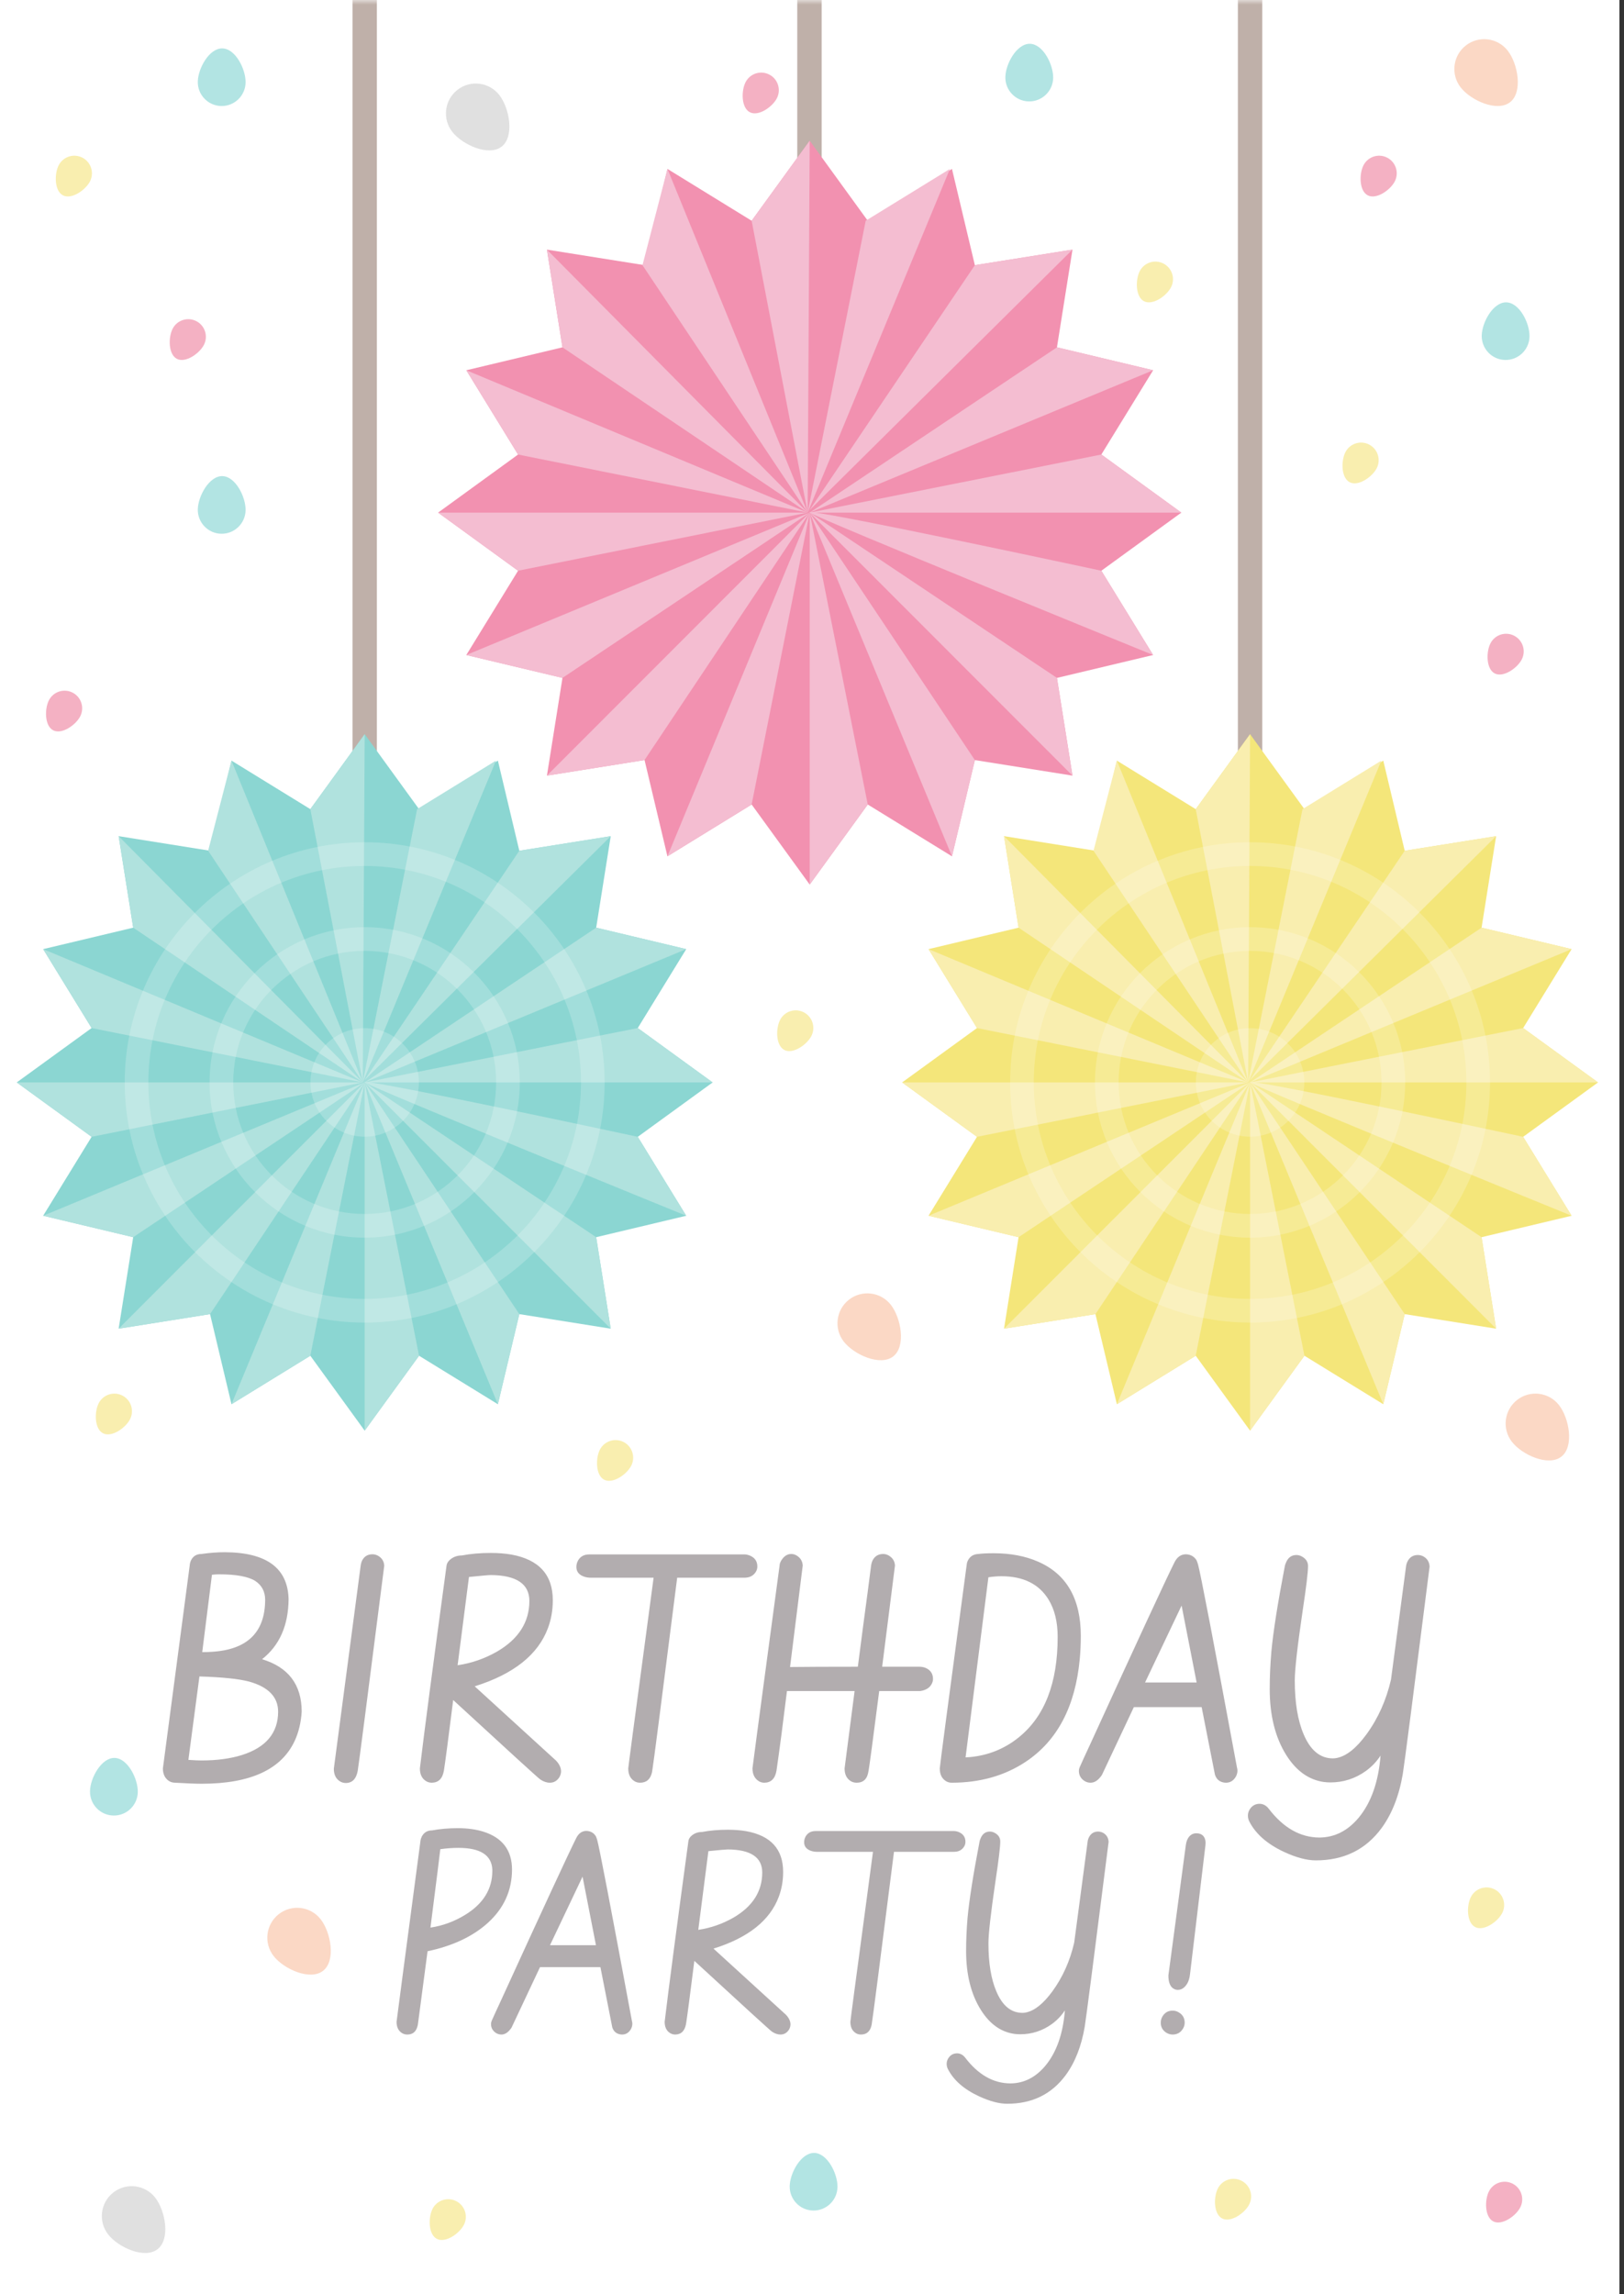 <svg width="177" height="250" viewBox="0 0 177 250" fill="none" xmlns="http://www.w3.org/2000/svg">
<rect x="0" y="0" width="177" height="250" fill="#333333" stroke="none"/>
<path d="M176.5 0H0V250H176.5V0Z" fill="white"/>
<mask id="mask0_2_60944" style="mask-type:luminance" maskUnits="userSpaceOnUse" x="0" y="0" width="177" height="250">
<path d="M176.5 0H0V250H176.5V0Z" fill="white"/>
</mask>
<g mask="url(#mask0_2_60944)">
<path d="M89.552 -28.746H86.894V54.837H89.552V-28.746Z" fill="#BFB0A9"/>
<path d="M128.753 55.864L120.035 62.197L125.678 71.381L115.197 73.877L116.89 84.526L106.251 82.832L103.755 93.32L94.578 87.674L88.25 96.398L81.922 87.674L72.744 93.32L70.249 82.829L59.61 84.526L61.303 73.877L50.823 71.381L56.464 62.197L47.748 55.864L56.464 49.534L50.823 40.35L61.303 37.851L59.61 27.205L70.249 28.898L72.747 18.41L81.922 24.057L88.25 15.332L94.578 24.057L103.755 18.41L106.251 28.898L116.89 27.205L115.197 37.851L125.678 40.35L120.035 49.534L128.753 55.864Z" fill="#F291B0"/>
<path d="M88.025 55.864L88.25 15.332L81.922 24.057L88.025 55.864Z" fill="#F4BDD1"/>
<path d="M72.747 18.41L88.025 55.864L70.024 28.898L72.747 18.41Z" fill="#F4BDD1"/>
<path d="M59.609 27.205L88.025 55.864L61.302 37.851L59.609 27.205Z" fill="#F4BDD1"/>
<path d="M50.823 40.35L88.025 55.864L56.464 49.534L50.823 40.35Z" fill="#F4BDD1"/>
<path d="M47.748 55.864H88.025L56.464 62.197L47.748 55.864Z" fill="#F4BDD1"/>
<path d="M50.823 71.381L88.25 55.864L61.303 73.877L50.823 71.381Z" fill="#F4BDD1"/>
<path d="M59.609 84.526L88.249 55.864L70.248 82.829L59.609 84.526Z" fill="#F4BDD1"/>
<path d="M72.744 93.32L88.25 55.864L81.921 87.674L72.744 93.32Z" fill="#F4BDD1"/>
<path d="M88.25 96.398V55.864L94.578 87.674L88.25 96.398Z" fill="#F4BDD1"/>
<path d="M103.755 93.32L88.25 55.864L106.251 82.832L103.755 93.32Z" fill="#F4BDD1"/>
<path d="M116.89 84.526L88.25 55.864L115.197 73.877L116.89 84.526Z" fill="#F4BDD1"/>
<path d="M120.036 62.197C120.036 62.197 87.162 55.137 88.25 55.864C89.337 56.592 125.677 71.381 125.677 71.381L120.036 62.197Z" fill="#F4BDD1"/>
<path d="M128.753 55.864H88.25L120.036 49.534L128.753 55.864Z" fill="#F4BDD1"/>
<path d="M116.89 27.205L106.251 28.898L88.224 55.606L116.89 27.205Z" fill="#F4BDD1"/>
<path d="M103.53 18.41L94.352 24.057L88.025 55.864L103.53 18.41Z" fill="#F4BDD1"/>
<path d="M125.678 40.35L115.197 37.851L88.25 55.864L125.678 40.35Z" fill="#F4BDD1"/>
<path d="M41.076 -28.746H38.418V102.899H41.076V-28.746Z" fill="#BFB0A9"/>
<path d="M77.671 117.961L69.51 123.888L74.792 132.491L64.977 134.826L66.563 144.797L56.601 143.21L54.265 153.03L45.672 147.746L39.747 155.911L33.823 147.746L25.23 153.03L22.893 143.21L12.931 144.795L14.517 134.826L4.703 132.488L9.985 123.888L1.823 117.961L9.985 112.034L4.703 103.434L14.517 101.095L12.931 91.122L22.893 92.713L25.23 82.892L33.823 88.178L39.747 80.009L45.672 88.178L54.265 82.892L56.601 92.713L66.564 91.125L64.979 101.095L74.792 103.434L69.51 112.034L77.671 117.961Z" fill="#8BD6D2"/>
<path d="M39.538 117.961L39.747 80.009L33.823 88.178L39.538 117.961Z" fill="#B0E2DE"/>
<path d="M25.23 82.892L39.537 117.961L22.683 92.713L25.23 82.892Z" fill="#B0E2DE"/>
<path d="M12.932 91.122L39.537 117.961L14.517 101.095L12.932 91.122Z" fill="#B0E2DE"/>
<path d="M4.703 103.434L39.537 117.961L9.985 112.034L4.703 103.434Z" fill="#B0E2DE"/>
<path d="M1.823 117.961H39.537L9.985 123.888L1.823 117.961Z" fill="#B0E2DE"/>
<path d="M4.703 132.488L39.747 117.961L14.517 134.826L4.703 132.488Z" fill="#B0E2DE"/>
<path d="M12.932 144.795L39.747 117.961L22.893 143.21L12.932 144.795Z" fill="#B0E2DE"/>
<path d="M25.23 153.03L39.747 117.961L33.823 147.746L25.23 153.03Z" fill="#B0E2DE"/>
<path d="M39.747 155.911V117.961L45.673 147.746L39.747 155.911Z" fill="#B0E2DE"/>
<path d="M54.265 153.03L39.747 117.961L56.601 143.21L54.265 153.03Z" fill="#B0E2DE"/>
<path d="M66.563 144.797L39.747 117.961L64.977 134.826L66.563 144.797Z" fill="#B0E2DE"/>
<path d="M69.51 123.888C69.51 123.888 38.729 117.278 39.747 117.961C40.767 118.642 74.793 132.491 74.793 132.491L69.51 123.888Z" fill="#B0E2DE"/>
<path d="M77.671 117.961H39.747L69.51 112.034L77.671 117.961Z" fill="#B0E2DE"/>
<path d="M66.564 91.125L56.601 92.713L39.723 117.719L66.564 91.125Z" fill="#B0E2DE"/>
<path d="M54.054 82.892L45.461 88.178L39.537 117.961L54.054 82.892Z" fill="#B0E2DE"/>
<path d="M74.793 103.434L64.979 101.095L39.747 117.961L74.793 103.434Z" fill="#B0E2DE"/>
<g opacity="0.2">
<path d="M39.746 144.133C25.325 144.133 13.594 132.393 13.594 117.961C13.594 103.527 25.325 91.787 39.746 91.787C54.167 91.787 65.899 103.527 65.899 117.961C65.899 132.393 54.167 144.133 39.746 144.133ZM39.746 94.37C26.747 94.37 16.172 104.954 16.172 117.961C16.172 130.968 26.747 141.553 39.746 141.553C52.745 141.553 63.321 130.968 63.321 117.961C63.321 104.954 52.745 94.37 39.746 94.37Z" fill="white"/>
</g>
<g opacity="0.2">
<path d="M39.747 134.878C30.426 134.878 22.842 127.289 22.842 117.961C22.842 108.631 30.426 101.042 39.747 101.042C49.067 101.042 56.651 108.631 56.651 117.961C56.651 127.289 49.067 134.878 39.747 134.878ZM39.747 103.624C31.848 103.624 25.421 110.055 25.421 117.961C25.421 125.864 31.848 132.296 39.747 132.296C47.645 132.296 54.072 125.864 54.072 117.961C54.072 110.055 47.645 103.624 39.747 103.624Z" fill="white"/>
</g>
<g opacity="0.2">
<path d="M45.654 117.961C45.654 121.226 43.008 123.875 39.746 123.875C36.482 123.875 33.838 121.226 33.838 117.961C33.838 114.694 36.482 112.047 39.746 112.047C43.008 112.047 45.654 114.694 45.654 117.961Z" fill="white"/>
</g>
<path d="M137.575 -28.746H134.917V102.899H137.575V-28.746Z" fill="#BFB0A9"/>
<path d="M174.17 117.961L166.008 123.888L171.29 132.491L161.476 134.826L163.062 144.797L153.1 143.21L150.764 153.03L142.17 147.746L136.246 155.911L130.322 147.746L121.729 153.03L119.392 143.21L109.43 144.795L111.014 134.826L101.201 132.488L106.483 123.888L98.322 117.961L106.483 112.034L101.201 103.434L111.014 101.095L109.43 91.122L119.392 92.713L121.729 82.892L130.322 88.178L136.246 80.009L142.17 88.178L150.764 82.892L153.1 92.713L163.063 91.125L161.478 101.095L171.29 103.434L166.008 112.034L174.17 117.961Z" fill="#F4E67A"/>
<path d="M136.036 117.961L136.246 80.009L130.322 88.178L136.036 117.961Z" fill="#F9EEAF"/>
<path d="M121.729 82.892L136.036 117.961L119.182 92.713L121.729 82.892Z" fill="#F9EEAF"/>
<path d="M109.43 91.122L136.035 117.961L111.014 101.095L109.43 91.122Z" fill="#F9EEAF"/>
<path d="M101.201 103.434L136.037 117.961L106.483 112.034L101.201 103.434Z" fill="#F9EEAF"/>
<path d="M98.322 117.961H136.036L106.483 123.888L98.322 117.961Z" fill="#F9EEAF"/>
<path d="M101.201 132.488L136.247 117.961L111.015 134.826L101.201 132.488Z" fill="#F9EEAF"/>
<path d="M109.43 144.795L136.245 117.961L119.391 143.21L109.43 144.795Z" fill="#F9EEAF"/>
<path d="M121.729 153.03L136.245 117.961L130.321 147.746L121.729 153.03Z" fill="#F9EEAF"/>
<path d="M136.246 155.911V117.961L142.17 147.746L136.246 155.911Z" fill="#F9EEAF"/>
<path d="M150.764 153.03L136.246 117.961L153.1 143.21L150.764 153.03Z" fill="#F9EEAF"/>
<path d="M163.062 144.797L136.246 117.961L161.476 134.826L163.062 144.797Z" fill="#F9EEAF"/>
<path d="M166.008 123.888C166.008 123.888 135.227 117.278 136.246 117.961C137.266 118.642 171.292 132.491 171.292 132.491L166.008 123.888Z" fill="#F9EEAF"/>
<path d="M174.17 117.961H136.246L166.008 112.034L174.17 117.961Z" fill="#F9EEAF"/>
<path d="M163.063 91.125L153.1 92.713L136.221 117.719L163.063 91.125Z" fill="#F9EEAF"/>
<path d="M150.553 82.892L141.96 88.178L136.036 117.961L150.553 82.892Z" fill="#F9EEAF"/>
<path d="M171.29 103.434L161.478 101.095L136.246 117.961L171.29 103.434Z" fill="#F9EEAF"/>
<g opacity="0.2">
<path d="M136.246 144.132C121.825 144.132 110.094 132.393 110.094 117.961C110.094 103.527 121.825 91.787 136.246 91.787C150.667 91.787 162.399 103.527 162.399 117.961C162.399 132.393 150.666 144.132 136.246 144.132ZM136.246 94.37C123.247 94.37 112.672 104.954 112.672 117.961C112.672 130.968 123.247 141.553 136.246 141.553C149.245 141.553 159.821 130.968 159.821 117.961C159.821 104.954 149.245 94.37 136.246 94.37Z" fill="white"/>
</g>
<g opacity="0.2">
<path d="M136.247 134.878C126.926 134.878 119.342 127.289 119.342 117.961C119.342 108.631 126.924 101.042 136.247 101.042C145.567 101.042 153.151 108.631 153.151 117.961C153.151 127.289 145.567 134.878 136.247 134.878ZM136.247 103.624C128.348 103.624 121.921 110.055 121.921 117.961C121.921 125.864 128.348 132.296 136.247 132.296C144.145 132.296 150.572 125.864 150.572 117.961C150.572 110.055 144.145 103.624 136.247 103.624Z" fill="white"/>
</g>
<g opacity="0.2">
<path d="M142.154 117.961C142.154 121.226 139.509 123.875 136.246 123.875C132.982 123.875 130.338 121.226 130.338 117.961C130.338 114.694 132.982 112.047 136.246 112.047C139.509 112.047 142.154 114.694 142.154 117.961Z" fill="white"/>
</g>
</g>
<path d="M24.499 169.157C29.049 169.178 31.367 170.881 31.453 174.264C31.431 177.134 30.468 179.318 28.562 180.817C31.431 181.684 32.872 183.585 32.882 186.519C32.807 187.707 32.556 188.767 32.127 189.699C30.682 192.825 27.299 194.389 21.977 194.389C21.334 194.389 20.371 194.351 19.086 194.276C18.829 194.276 18.593 194.207 18.379 194.067C17.962 193.768 17.753 193.318 17.753 192.718L20.676 170.602C20.687 170.42 20.73 170.244 20.805 170.072C21.029 169.591 21.415 169.35 21.961 169.35C22.85 169.221 23.695 169.157 24.499 169.157ZM21.736 182.696C21.736 182.696 21.334 185.727 20.532 191.787C21.142 191.83 21.618 191.851 21.961 191.851C23.642 191.851 25.114 191.653 26.378 191.257C29.001 190.422 30.313 188.842 30.313 186.519C30.302 184.934 29.253 183.847 27.165 183.258C26.04 182.959 24.231 182.771 21.736 182.696ZM23.101 171.614L22.041 180.046C22.395 180.046 22.721 180.036 23.021 180.014C26.94 179.8 28.899 177.899 28.899 174.313C28.889 173.435 28.53 172.76 27.823 172.289C27.052 171.807 25.735 171.566 23.872 171.566C23.626 171.566 23.369 171.582 23.101 171.614ZM38.986 192.991C38.825 193.859 38.397 194.298 37.701 194.308C37.444 194.308 37.214 194.239 37.01 194.1C36.593 193.821 36.384 193.372 36.384 192.75C36.384 192.75 37.358 185.379 39.307 170.635C39.328 170.474 39.366 170.319 39.419 170.169C39.644 169.644 40.035 169.382 40.592 169.382C40.806 169.382 41.009 169.435 41.202 169.542C41.63 169.789 41.855 170.153 41.877 170.635C40.046 185.014 39.082 192.467 38.986 192.991ZM48.381 192.959C48.231 193.827 47.792 194.266 47.064 194.276C46.818 194.276 46.598 194.212 46.406 194.084C45.977 193.805 45.763 193.35 45.763 192.718C46.245 188.692 47.214 181.32 48.67 170.602C48.702 170.388 48.815 170.19 49.008 170.008C49.372 169.676 49.816 169.51 50.341 169.51C51.294 169.328 52.343 169.237 53.489 169.237C54.302 169.237 55.052 169.296 55.737 169.414C58.746 169.96 60.25 171.62 60.25 174.393C60.25 175.474 60.074 176.486 59.72 177.428C58.639 180.33 55.978 182.445 51.738 183.772L60.604 191.867C60.957 192.242 61.139 192.627 61.15 193.024C61.15 193.238 61.091 193.452 60.973 193.666C60.716 194.073 60.368 194.276 59.929 194.276C59.586 194.276 59.238 194.159 58.885 193.923C58.639 193.752 55.475 190.866 49.393 185.266C48.858 189.528 48.52 192.092 48.381 192.959ZM51.112 171.855C51.112 171.855 50.699 175.062 49.875 181.476C51.395 181.251 52.83 180.753 54.179 179.982C56.524 178.611 57.697 176.77 57.697 174.457C57.686 172.605 56.283 171.668 53.489 171.646C53.274 171.646 52.482 171.716 51.112 171.855ZM82.543 170.715C82.543 170.94 82.479 171.149 82.35 171.341C82.082 171.737 81.681 171.935 81.146 171.935H73.806C72.093 185.448 71.188 192.456 71.091 192.959C71.081 193.024 71.07 193.088 71.059 193.152C70.888 193.902 70.454 194.276 69.758 194.276C69.501 194.276 69.276 194.207 69.084 194.067C68.677 193.789 68.474 193.339 68.474 192.718C68.474 192.59 69.121 187.707 70.417 178.071C70.856 174.826 71.129 172.781 71.236 171.935H64.378C64.132 171.935 63.896 171.898 63.671 171.823C63.104 171.63 62.82 171.277 62.82 170.763C62.82 170.506 62.884 170.265 63.013 170.04C63.27 169.612 63.671 169.398 64.217 169.398H81.178C81.328 169.398 81.488 169.43 81.659 169.494C82.248 169.719 82.543 170.126 82.543 170.715ZM94.669 192.959C94.669 192.97 94.664 192.991 94.653 193.024C94.535 193.859 94.107 194.276 93.368 194.276C93.111 194.276 92.886 194.212 92.693 194.084C92.265 193.805 92.051 193.35 92.051 192.718L93.143 184.286H85.771C85.353 187.702 84.973 190.593 84.631 192.959C84.481 193.827 84.042 194.266 83.314 194.276C83.078 194.276 82.87 194.217 82.687 194.1C82.238 193.811 82.013 193.345 82.013 192.702C82.077 192.146 82.698 187.488 83.876 178.729C84.604 173.343 84.968 170.635 84.968 170.602C84.968 170.442 85.032 170.254 85.161 170.04C85.45 169.58 85.809 169.35 86.237 169.35C86.44 169.35 86.633 169.403 86.815 169.51C87.233 169.757 87.457 170.121 87.49 170.602L86.108 181.668C87.832 181.647 90.295 181.636 93.496 181.636C93.603 180.769 93.796 179.286 94.075 177.187C94.449 174.414 94.739 172.219 94.942 170.602C94.963 170.442 95.006 170.281 95.07 170.121C95.306 169.607 95.702 169.35 96.259 169.35C96.462 169.35 96.66 169.403 96.853 169.51C97.281 169.757 97.512 170.121 97.544 170.602L96.147 181.636H100.194C100.44 181.636 100.67 181.679 100.885 181.765C101.42 182 101.688 182.402 101.688 182.969C101.688 183.141 101.645 183.312 101.559 183.483C101.345 183.922 100.927 184.19 100.306 184.286H95.825C95.161 189.447 94.776 192.338 94.669 192.959ZM106.634 169.35C107.03 169.296 107.582 169.269 108.289 169.269C110.13 169.269 111.747 169.575 113.139 170.185C116.244 171.534 117.797 174.232 117.797 178.28C117.797 179.136 117.759 179.971 117.684 180.785C117.202 185.967 115.238 189.704 111.79 191.996C109.499 193.516 106.811 194.276 103.727 194.276C103.481 194.276 103.262 194.212 103.069 194.084C102.641 193.805 102.426 193.35 102.426 192.718C102.426 192.504 103.401 185.132 105.349 170.602C105.36 170.431 105.398 170.271 105.462 170.121C105.687 169.628 106.078 169.371 106.634 169.35ZM115.275 178.392C115.275 176.754 114.943 175.394 114.279 174.313C113.241 172.621 111.528 171.775 109.14 171.775C108.712 171.775 108.24 171.812 107.726 171.887L105.237 191.514C105.398 191.503 105.569 191.492 105.751 191.482C107.732 191.289 109.488 190.577 111.019 189.346C113.856 187.065 115.275 183.414 115.275 178.392ZM130.405 170.024C130.458 170.142 130.512 170.287 130.565 170.458C130.822 171.336 132.241 178.729 134.821 192.638C134.853 192.745 134.87 192.852 134.87 192.959C134.87 193.184 134.811 193.404 134.693 193.618C134.436 194.057 134.077 194.276 133.617 194.276C133.553 194.276 133.483 194.271 133.408 194.26C132.894 194.175 132.562 193.88 132.412 193.377L130.967 186.037H123.579L120.109 193.409C120.067 193.484 120.013 193.559 119.949 193.634C119.617 194.062 119.253 194.276 118.857 194.276C118.61 194.276 118.38 194.207 118.166 194.067C117.781 193.8 117.588 193.441 117.588 192.991C117.588 192.863 117.615 192.734 117.668 192.606C117.893 192.092 118.262 191.284 118.776 190.181C123.916 178.938 126.989 172.305 127.995 170.281C128.285 169.692 128.697 169.393 129.232 169.382C129.746 169.393 130.137 169.607 130.405 170.024ZM128.782 174.971L124.799 183.355H130.421L128.782 174.971ZM154.528 169.462C154.732 169.462 154.93 169.51 155.122 169.607C155.551 169.842 155.781 170.212 155.813 170.715C154.046 184.666 153.072 192.204 152.89 193.329C152.483 195.706 151.712 197.671 150.577 199.223C148.853 201.568 146.466 202.74 143.414 202.74C142.429 202.74 141.278 202.435 139.961 201.825C138.119 200.968 136.85 199.855 136.154 198.484C136.058 198.292 136.01 198.083 136.01 197.858C136.01 197.633 136.069 197.419 136.187 197.215C136.443 196.787 136.813 196.573 137.295 196.573C137.68 196.584 138.007 196.76 138.274 197.103C139.87 199.191 141.711 200.24 143.799 200.251C145.459 200.24 146.888 199.518 148.088 198.083C149.448 196.434 150.24 194.18 150.465 191.321C150.047 191.964 149.517 192.52 148.875 192.991C147.708 193.827 146.417 194.244 145.004 194.244C144.768 194.244 144.527 194.228 144.281 194.196C142.632 193.96 141.267 192.981 140.186 191.257C138.986 189.34 138.387 186.942 138.387 184.062C138.387 182.755 138.446 181.406 138.564 180.014C138.767 177.83 139.254 174.73 140.025 170.715C140.046 170.586 140.084 170.463 140.138 170.345C140.362 169.757 140.748 169.462 141.294 169.462C141.508 169.462 141.717 169.521 141.92 169.639C142.349 169.885 142.563 170.228 142.563 170.667C142.563 171.331 142.365 172.974 141.968 175.597C141.401 179.452 141.117 181.963 141.117 183.13C141.117 185.528 141.438 187.483 142.081 188.992C142.82 190.748 143.885 191.626 145.277 191.626C145.416 191.626 145.561 191.61 145.711 191.578C146.76 191.364 147.836 190.502 148.939 188.992C150.202 187.258 151.091 185.271 151.605 183.034L153.243 170.715C153.265 170.522 153.318 170.34 153.404 170.169C153.639 169.698 154.014 169.462 154.528 169.462Z" fill="#B2ADAF"/>
<path d="M55.805 203.753C55.796 206.024 54.923 207.952 53.186 209.537C51.544 211.025 49.349 212.061 46.6 212.643L45.555 220.546C45.546 220.603 45.536 220.66 45.526 220.717C45.383 221.385 45.006 221.72 44.395 221.72C44.166 221.72 43.966 221.662 43.794 221.548C43.413 221.3 43.222 220.894 43.222 220.331C43.222 220.264 44.09 213.693 45.827 200.618C45.846 200.455 45.894 200.298 45.97 200.145C46.209 199.697 46.581 199.472 47.087 199.472C47.965 199.31 48.905 199.229 49.907 199.229C50.947 199.229 51.878 199.358 52.699 199.616C54.77 200.274 55.805 201.653 55.805 203.753ZM53.658 203.882C53.658 203.834 53.658 203.782 53.658 203.724C53.572 202.159 52.341 201.376 49.965 201.376C49.316 201.376 48.657 201.424 47.989 201.52C47.932 202.064 47.574 204.913 46.915 210.066C48.251 209.866 49.511 209.403 50.695 208.678C52.67 207.466 53.658 205.867 53.658 203.882ZM64.939 200.102C64.987 200.207 65.034 200.336 65.082 200.489C65.311 201.271 66.576 207.862 68.876 220.259C68.905 220.355 68.919 220.45 68.919 220.546C68.919 220.746 68.866 220.942 68.761 221.133C68.532 221.524 68.213 221.72 67.802 221.72C67.745 221.72 67.683 221.715 67.616 221.705C67.158 221.629 66.862 221.366 66.728 220.918L65.44 214.375H58.855L55.763 220.946C55.724 221.013 55.677 221.08 55.619 221.147C55.323 221.529 54.999 221.72 54.646 221.72C54.426 221.72 54.221 221.657 54.03 221.533C53.687 221.295 53.515 220.975 53.515 220.574C53.515 220.46 53.539 220.345 53.586 220.231C53.787 219.773 54.116 219.052 54.574 218.069C59.155 208.048 61.895 202.135 62.792 200.331C63.049 199.806 63.417 199.539 63.894 199.53C64.352 199.539 64.7 199.73 64.939 200.102ZM63.493 204.512L59.943 211.985H64.953L63.493 204.512ZM74.774 220.546C74.641 221.319 74.249 221.71 73.6 221.72C73.381 221.72 73.185 221.662 73.013 221.548C72.632 221.3 72.441 220.894 72.441 220.331C72.87 216.742 73.734 210.171 75.032 200.618C75.061 200.427 75.161 200.25 75.332 200.088C75.657 199.792 76.053 199.644 76.521 199.644C77.37 199.482 78.305 199.401 79.327 199.401C80.052 199.401 80.72 199.453 81.331 199.558C84.013 200.045 85.354 201.524 85.354 203.996C85.354 204.96 85.196 205.862 84.881 206.702C83.917 209.288 81.546 211.173 77.766 212.357L85.669 219.572C85.984 219.906 86.146 220.25 86.155 220.603C86.155 220.794 86.103 220.985 85.998 221.176C85.769 221.538 85.459 221.72 85.067 221.72C84.762 221.72 84.452 221.615 84.137 221.405C83.917 221.252 81.097 218.68 75.676 213.688C75.199 217.487 74.898 219.773 74.774 220.546ZM77.208 201.734C77.208 201.734 76.84 204.593 76.106 210.31C77.461 210.109 78.74 209.665 79.942 208.978C82.032 207.757 83.077 206.115 83.077 204.054C83.068 202.402 81.818 201.567 79.327 201.548C79.136 201.548 78.43 201.61 77.208 201.734ZM105.224 200.718C105.224 200.918 105.167 201.104 105.053 201.276C104.814 201.629 104.456 201.806 103.979 201.806H97.436C95.909 213.85 95.103 220.097 95.017 220.546C95.007 220.603 94.998 220.66 94.988 220.717C94.836 221.385 94.449 221.72 93.829 221.72C93.6 221.72 93.399 221.657 93.228 221.533C92.865 221.285 92.683 220.884 92.683 220.331C92.683 220.216 93.261 215.864 94.416 207.275C94.807 204.383 95.05 202.56 95.146 201.806H89.033C88.813 201.806 88.603 201.773 88.403 201.706C87.897 201.534 87.644 201.219 87.644 200.761C87.644 200.532 87.701 200.317 87.816 200.117C88.045 199.735 88.403 199.544 88.89 199.544H104.007C104.141 199.544 104.284 199.573 104.437 199.63C104.962 199.83 105.224 200.193 105.224 200.718ZM119.683 199.601C119.865 199.601 120.041 199.644 120.213 199.73C120.595 199.94 120.8 200.269 120.829 200.718C119.254 213.154 118.386 219.873 118.223 220.875C117.861 222.994 117.173 224.745 116.162 226.129C114.625 228.219 112.497 229.264 109.777 229.264C108.899 229.264 107.873 228.992 106.699 228.448C105.057 227.685 103.926 226.692 103.306 225.47C103.22 225.299 103.177 225.112 103.177 224.912C103.177 224.712 103.23 224.521 103.335 224.339C103.564 223.958 103.893 223.767 104.322 223.767C104.666 223.776 104.957 223.934 105.196 224.239C106.618 226.1 108.259 227.036 110.12 227.045C111.6 227.036 112.874 226.391 113.943 225.112C115.155 223.643 115.861 221.634 116.062 219.085C115.689 219.658 115.217 220.154 114.644 220.574C113.604 221.319 112.454 221.691 111.194 221.691C110.984 221.691 110.769 221.677 110.55 221.648C109.08 221.438 107.863 220.565 106.899 219.028C105.83 217.32 105.296 215.182 105.296 212.615C105.296 211.45 105.348 210.248 105.453 209.007C105.635 207.06 106.069 204.297 106.756 200.718C106.775 200.603 106.809 200.494 106.856 200.389C107.057 199.864 107.4 199.601 107.887 199.601C108.078 199.601 108.264 199.654 108.445 199.759C108.827 199.978 109.018 200.284 109.018 200.675C109.018 201.267 108.841 202.732 108.488 205.07C107.983 208.506 107.73 210.744 107.73 211.784C107.73 213.922 108.016 215.664 108.589 217.01C109.247 218.575 110.197 219.357 111.437 219.357C111.562 219.357 111.69 219.343 111.824 219.314C112.759 219.124 113.718 218.355 114.702 217.01C115.828 215.463 116.62 213.693 117.078 211.698L118.538 200.718C118.557 200.546 118.605 200.384 118.681 200.231C118.891 199.811 119.225 199.601 119.683 199.601ZM126.512 220.431C126.512 220.183 126.574 219.954 126.698 219.744C126.956 219.324 127.323 219.114 127.801 219.114C128.049 219.114 128.278 219.181 128.488 219.314C128.908 219.563 129.118 219.935 129.118 220.431C129.118 220.67 129.051 220.894 128.917 221.104C128.66 221.514 128.287 221.72 127.801 221.72C127.562 221.72 127.333 221.653 127.114 221.519C126.713 221.261 126.512 220.899 126.512 220.431ZM127.343 215.277C127.343 215.277 127.977 210.534 129.247 201.047C129.304 200.646 129.437 200.331 129.647 200.102C129.848 199.892 130.091 199.787 130.378 199.787C130.673 199.787 130.902 199.859 131.065 200.002C131.284 200.193 131.394 200.475 131.394 200.847C131.394 200.933 131.389 201.019 131.38 201.104L129.69 215.22C129.643 215.583 129.547 215.893 129.404 216.151C129.127 216.618 128.779 216.852 128.359 216.852C128.254 216.852 128.154 216.833 128.058 216.795C127.581 216.613 127.343 216.108 127.343 215.277Z" fill="#B2ADAF"/>
<path d="M159.202 9.532C160.309 10.949 163.174 12.244 164.588 11.135C166.002 10.026 165.432 6.932 164.325 5.519C163.217 4.101 161.173 3.854 159.758 4.96C158.342 6.069 158.094 8.116 159.202 9.532Z" fill="#FBD8C5"/>
<path d="M148.61 18.007C148.123 18.948 148.131 20.803 149.072 21.288C150.013 21.776 151.531 20.711 152.017 19.771C152.503 18.828 152.135 17.67 151.194 17.184C150.254 16.696 149.096 17.064 148.61 18.007Z" fill="#F4B1C3"/>
<path d="M166.703 36.672C166.733 35.233 165.611 32.979 164.172 32.95C162.734 32.919 161.522 35.129 161.493 36.568C161.464 38.007 162.606 39.199 164.044 39.228C165.485 39.257 166.674 38.113 166.703 36.672Z" fill="#B2E4E3"/>
<path d="M146.639 49.269C146.153 50.21 146.161 52.065 147.102 52.553C148.042 53.038 149.56 51.974 150.046 51.034C150.533 50.091 150.165 48.936 149.224 48.447C148.284 47.959 147.125 48.327 146.639 49.269Z" fill="#F9EEAF"/>
<path d="M124.223 29.545C123.737 30.485 123.745 32.34 124.686 32.828C125.626 33.314 127.144 32.25 127.63 31.308C128.117 30.366 127.749 29.21 126.808 28.722C125.868 28.235 124.711 28.602 124.223 29.545Z" fill="#F9EEAF"/>
<path d="M114.785 8.496C114.813 7.057 113.693 4.803 112.254 4.771C110.816 4.744 109.604 6.954 109.575 8.393C109.546 9.832 110.688 11.022 112.126 11.052C113.567 11.08 114.756 9.935 114.785 8.496Z" fill="#B2E4E3"/>
<path d="M81.263 8.95C80.775 9.89 80.784 11.745 81.725 12.231C82.665 12.719 84.184 11.653 84.669 10.713C85.155 9.77 84.788 8.612 83.847 8.127C82.905 7.639 81.748 8.007 81.263 8.95Z" fill="#F4B1C3"/>
<path d="M162.448 70.105C161.961 71.046 161.969 72.901 162.91 73.389C163.851 73.874 165.369 72.81 165.855 71.869C166.341 70.926 165.973 69.77 165.032 69.282C164.092 68.796 162.934 69.162 162.448 70.105Z" fill="#F4B1C3"/>
<path d="M164.792 157.137C165.9 158.552 168.764 159.849 170.178 158.739C171.592 157.63 171.022 154.537 169.915 153.124C168.807 151.706 166.762 151.459 165.348 152.565C163.932 153.674 163.684 155.722 164.792 157.137Z" fill="#FBD8C5"/>
<path d="M160.317 206.723C159.83 207.666 159.838 209.518 160.779 210.006C161.72 210.492 163.238 209.429 163.724 208.486C164.21 207.546 163.842 206.388 162.902 205.9C161.961 205.414 160.803 205.783 160.317 206.723Z" fill="#F9EEAF"/>
<path d="M162.286 238.797C161.799 239.74 161.807 241.593 162.748 242.081C163.689 242.566 165.206 241.504 165.693 240.561C166.179 239.621 165.811 238.462 164.87 237.974C163.929 237.489 162.772 237.857 162.286 238.797Z" fill="#F4B1C3"/>
<path d="M132.74 238.481C132.253 239.424 132.261 241.276 133.202 241.764C134.143 242.25 135.661 241.187 136.147 240.244C136.633 239.304 136.265 238.146 135.324 237.658C134.384 237.172 133.226 237.541 132.74 238.481Z" fill="#F9EEAF"/>
<path d="M91.278 238.345C91.306 236.906 90.186 234.65 88.748 234.62C87.31 234.592 86.097 236.8 86.069 238.239C86.041 239.678 87.183 240.871 88.62 240.899C90.058 240.928 91.249 239.785 91.278 238.345Z" fill="#B2E4E3"/>
<path d="M11.79 243.506C12.898 244.923 15.762 246.218 17.177 245.109C18.591 244.002 18.021 240.909 16.914 239.493C15.806 238.077 13.76 237.828 12.345 238.937C10.93 240.045 10.683 242.091 11.79 243.506Z" fill="#E0E0E0"/>
<path d="M47.149 240.702C46.664 241.645 46.672 243.498 47.611 243.985C48.553 244.473 50.07 243.408 50.557 242.465C51.042 241.525 50.674 240.367 49.735 239.881C48.794 239.393 47.637 239.762 47.149 240.702Z" fill="#F9EEAF"/>
<path d="M29.826 213.17C30.935 214.586 33.798 215.882 35.214 214.772C36.627 213.666 36.057 210.573 34.95 209.157C33.842 207.74 31.797 207.492 30.382 208.601C28.968 209.707 28.719 211.754 29.826 213.17Z" fill="#FBD8C5"/>
<path d="M65.386 157.973C64.901 158.914 64.909 160.769 65.849 161.257C66.791 161.742 68.307 160.678 68.795 159.737C69.28 158.794 68.912 157.638 67.972 157.15C67.031 156.665 65.874 157.031 65.386 157.973Z" fill="#F9EEAF"/>
<path d="M15.018 195.3C15.046 193.861 13.926 191.604 12.488 191.575C11.05 191.547 9.838 193.754 9.809 195.193C9.78 196.635 10.923 197.824 12.361 197.853C13.799 197.885 14.991 196.738 15.018 195.3Z" fill="#B2E4E3"/>
<path d="M10.762 152.911C10.276 153.854 10.284 155.709 11.225 156.194C12.165 156.682 13.683 155.617 14.169 154.674C14.654 153.734 14.288 152.576 13.347 152.09C12.406 151.602 11.248 151.971 10.762 152.911Z" fill="#F9EEAF"/>
<path d="M91.968 146.212C93.077 147.629 95.94 148.924 97.356 147.815C98.77 146.706 98.2 143.612 97.093 142.196C95.984 140.781 93.939 140.531 92.524 141.64C91.11 142.751 90.863 144.797 91.968 146.212Z" fill="#FBD8C5"/>
<path d="M85.024 111.143C84.537 112.083 84.546 113.938 85.486 114.424C86.427 114.912 87.945 113.847 88.431 112.906C88.916 111.964 88.549 110.805 87.609 110.32C86.669 109.832 85.512 110.2 85.024 111.143Z" fill="#F9EEAF"/>
<path d="M5.334 76.308C4.848 77.248 4.856 79.103 5.797 79.588C6.738 80.076 8.255 79.011 8.742 78.071C9.227 77.128 8.86 75.97 7.919 75.485C6.978 74.996 5.821 75.365 5.334 76.308Z" fill="#F4B1C3"/>
<path d="M26.767 55.611C26.795 54.172 25.675 51.918 24.237 51.886C22.799 51.857 21.587 54.069 21.558 55.508C21.529 56.947 22.672 58.137 24.11 58.167C25.547 58.197 26.738 57.05 26.767 55.611Z" fill="#B2E4E3"/>
<path d="M49.296 14.369C50.403 15.784 53.266 17.081 54.682 15.971C56.097 14.862 55.525 11.769 54.419 10.353C53.31 8.938 51.266 8.688 49.851 9.797C48.437 10.906 48.187 12.953 49.296 14.369Z" fill="#E0E0E0"/>
<path d="M18.817 35.823C18.33 36.764 18.339 38.617 19.28 39.107C20.219 39.592 21.738 38.527 22.223 37.587C22.71 36.644 22.343 35.488 21.402 35C20.46 34.513 19.302 34.879 18.817 35.823Z" fill="#F4B1C3"/>
<path d="M6.398 18.007C5.912 18.948 5.921 20.803 6.861 21.288C7.802 21.776 9.319 20.711 9.806 19.771C10.292 18.828 9.924 17.67 8.984 17.184C8.042 16.696 6.885 17.064 6.398 18.007Z" fill="#F9EEAF"/>
<path d="M26.767 8.998C26.795 7.559 25.675 5.305 24.237 5.275C22.799 5.245 21.587 7.455 21.558 8.894C21.529 10.333 22.672 11.524 24.11 11.554C25.547 11.582 26.738 10.439 26.767 8.998Z" fill="#B2E4E3"/>
</svg>
